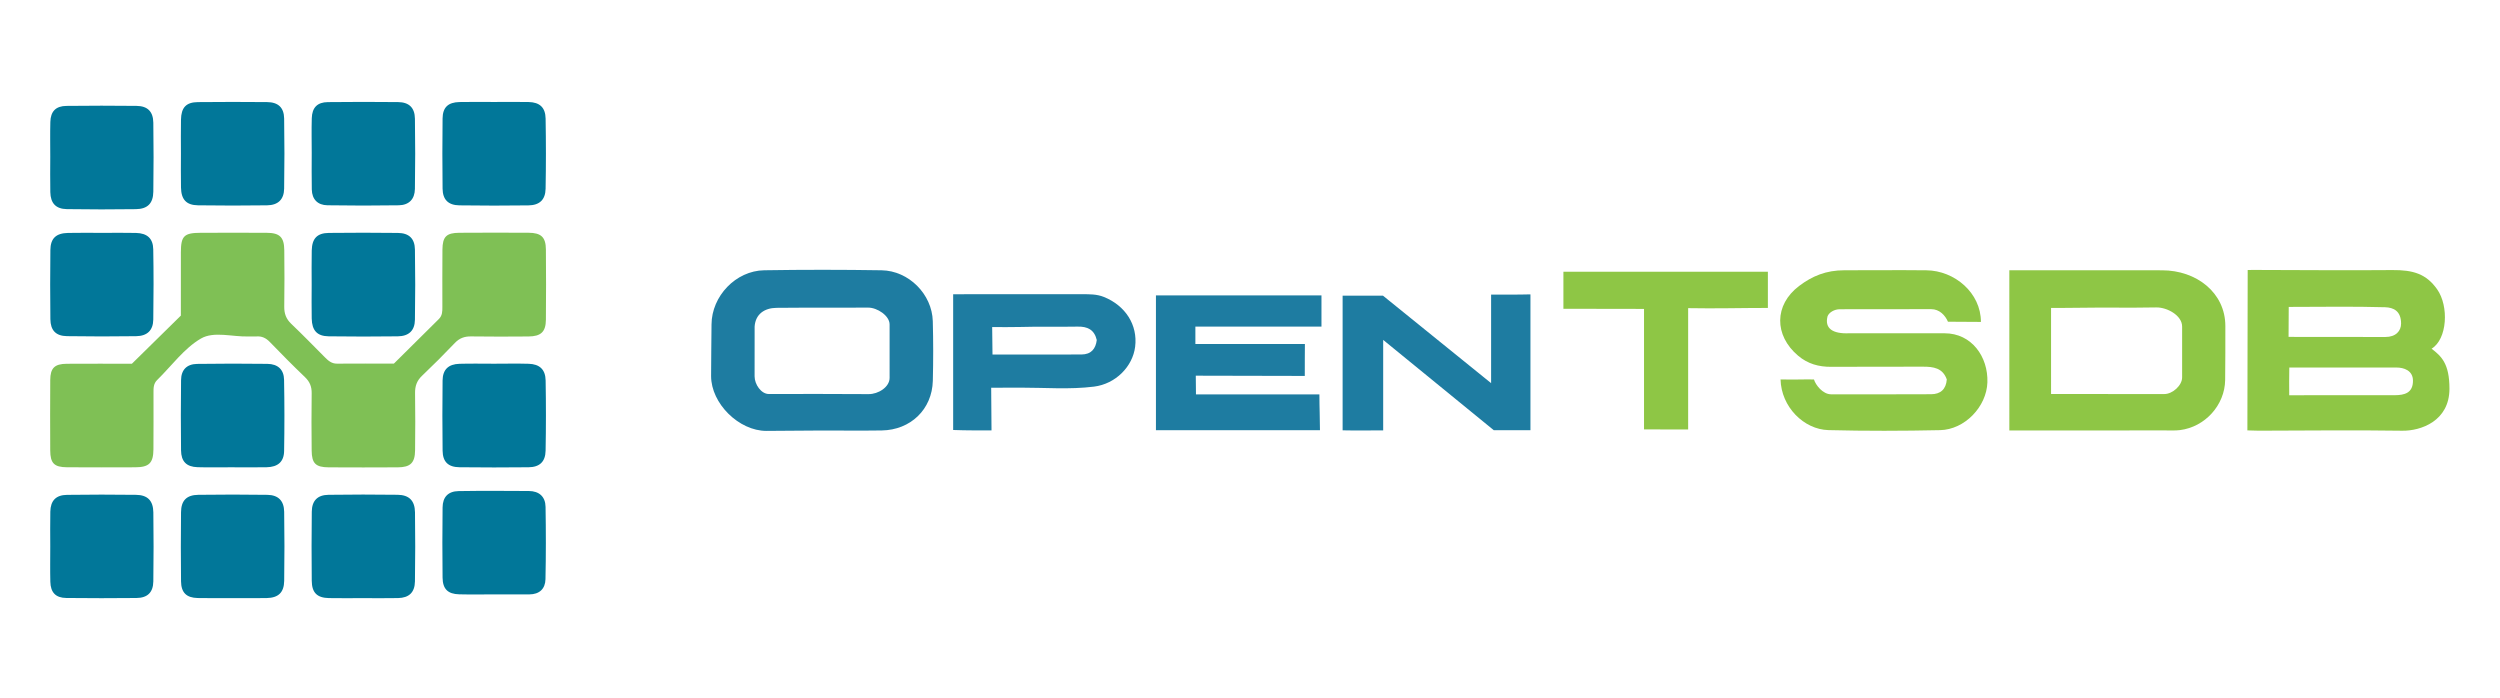 <svg xmlns="http://www.w3.org/2000/svg" xmlns:xlink="http://www.w3.org/1999/xlink" height="133" x="0" y="0" enable-background="new 0 0 496 133" version="1.1" viewBox="8.84 18.1 476.32 98.8" xml:space="preserve"><g id="Layer_1"><path fill="#8EC645" fill-rule="evenodd" d="M466.539,83.065c-9.109-0.136-18.223-0.026-27.334-0.007 C438.448,83.061,437.688,83,437.03,83c0-2.213,0.057-28.021,0.057-30.562c0.788,0,1.111-0.006,1.744-0.005 c8.605,0.016,17.211,0.099,25.815,0.023c3.973-0.035,6.47,0.729,8.541,3.669c2.266,3.217,1.938,9.5-1.062,11.312 c1.859,1.438,3.404,2.812,3.404,7.625C475.529,81.25,470.034,83.117,466.539,83.065z M444.875,65.188 c7.308,0,11.739,0.018,18.438,0.018c2,0,3-1.143,3-2.562c0-2.393-1.442-3.061-3.049-3.107c-6.016-0.178-12.358-0.06-18.357-0.06 C444.906,61.5,444.875,63,444.875,65.188z M465.438,71.024c-7.431,0-13.223,0-20.422,0c-0.049,1.887-0.016,3.413-0.016,5.28 c6.543,0,13.549,0.011,20.095-0.007c1.881-0.005,3.483-0.423,3.483-2.757C468.578,71.562,466.812,71.024,465.438,71.024z" clip-rule="evenodd"/><path fill="#8EC645" fill-rule="evenodd" d="M357.036,61.274c-0.575,2.267,0.919,3.36,4.134,3.223 c6,0,12.125,0.003,18.171,0.003c5.162,0,8.316,4.482,8.153,9.355c-0.154,4.623-4.299,8.997-9.021,9.1 c-7.079,0.152-14.168,0.174-21.246-0.007c-4.734-0.12-9.017-4.449-9.142-9.657c1.083,0,2.201,0.05,3.289,0.014 c1.131-0.038,2.264-0.009,3.078-0.009c0.3,1.037,1.675,2.829,3.263,2.829c5.956,0,12.516,0.022,19.076-0.016 c1.752-0.01,2.823-0.921,2.969-2.814c-0.772-2.192-2.562-2.445-4.567-2.433c-5.818,0.032-11.637-0.019-17.455,0.027 c-2.372,0.019-4.473-0.567-6.309-2.118c-4.581-3.87-4.583-9.677,0.195-13.29c2.515-1.9,5.147-2.989,8.618-2.989 c5.142,0,10.443-0.05,15.629,0.006c5.384,0.057,10.39,4.294,10.39,9.836c-2.176,0-4.426-0.039-6.279-0.039 c-0.521-1.211-1.604-2.396-3.212-2.396c-7.395,0-13.768,0.018-17.385,0.018C358.332,59.916,357.295,60.541,357.036,61.274z" clip-rule="evenodd"/><path fill="#8EC645" fill-rule="evenodd" d="M391.673,52.496c6.359,0,12.415,0.001,18.47,0 c3.544,0,7.024,0.004,10.627,0.004c6.543,0,12.061,4.25,12.061,10.625c0,3.812,0.005,6.604-0.038,10.272 c-0.055,4.776-3.826,8.952-8.604,9.548c-0.874,0.109-1.769,0.064-2.654,0.064c-9.852,0.004-19.703,0.003-29.86,0.003 C391.673,72.857,391.673,62.951,391.673,52.496z M399.624,76.07c7.466,0,14.52-0.011,21.572,0.008 c1.591,0.003,3.399-1.652,3.399-3.162c0-3.865,0-5.838,0-9.708c0-2.103-2.859-3.675-4.932-3.635 c-5.052,0.098-10.107-0.015-15.16,0.071c-1.583,0.028-3.248,0.022-4.88,0.022C399.624,64.785,399.624,70.419,399.624,76.07z" clip-rule="evenodd"/><path fill="#1E7CA1" fill-rule="evenodd" d="M165.464,83.023c-3.537,0-6.964,0.076-10.6,0.076 c-5.244,0-10.539-5.225-10.539-10.447c0-3.215,0.065-6.556,0.082-9.84c0.028-5.384,4.616-10.231,10.04-10.318 c7.449-0.121,14.903-0.116,22.353,0.002c5.187,0.082,9.625,4.559,9.764,9.695c0.103,3.786,0.103,7.579,0.007,11.365 c-0.138,5.433-4.223,9.374-9.739,9.457C173.042,83.07,169.252,83.024,165.464,83.023z M178.333,62.812 c0-1.667-2.372-3.215-4.076-3.203c-5.823,0.042-11.646-0.017-17.469,0.043c-2.303,0.024-4.01,1.204-4.171,3.562 c0,3.035-0.006,6.348-0.006,9.485c0,1.55,1.264,3.371,2.707,3.371c6.099,0,12.55-0.035,19.001,0.022 c1.864,0.017,4.015-1.344,4.015-3.094C178.333,69.139,178.333,66.768,178.333,62.812z" clip-rule="evenodd"/><path fill="#1E7CA1" fill-rule="evenodd" d="M260.617,57.283c0,2.088,0,3.816,0,5.948 c-8.053,0-16.461,0-24.023,0c0,1.426,0,2.176,0,3.31c6.42,0,14.106,0,20.865,0c0,2-0.036,3.86-0.02,6.084 c-6.869,0-14.574-0.047-20.768-0.047c0,1.375,0.035,2.172,0.035,3.569c7.748,0,15.625,0,23.517,0c0,2.519,0.107,4.519,0.107,6.815 c-10.401,0-20.689,0-31.25,0c0-8.615,0-17.007,0-25.68C239.528,57.283,249.94,57.283,260.617,57.283z" clip-rule="evenodd"/><path fill="#1E7CA1" fill-rule="evenodd" d="M292.937,74.003c0-6.11,0-11.488,0-16.879 c2.442,0,4.906,0.031,7.496-0.039c0,8.789,0,17.204,0,25.877c-2.416,0-4.633,0-6.992,0c-6.765-5.523-13.666-11.158-21.066-17.2 c0,6.018,0,11.77,0,17.237c-2.58,0-5.026,0.052-7.728-0.009c0-8.6,0-17.003,0-25.656c2.396,0,5.182-0.001,7.688-0.001 C279.155,62.855,285.486,67.97,292.937,74.003z" clip-rule="evenodd"/><path fill="#1E7CA1" fill-rule="evenodd" d="M197.688,74.875c0,2.651,0.063,5.625,0.063,8.125 c-2.376,0-4.614,0.026-7.308-0.075c0-8.502,0-17.236,0-25.862c0.745,0,17.018-0.035,24.593-0.008 c1.381,0.004,2.764-0.02,4.101,0.514c4.14,1.653,6.493,5.352,5.979,9.492c-0.467,3.78-3.716,7.087-7.838,7.601 c-4.644,0.581-9.328,0.189-13.995,0.194C201.679,74.856,199.625,74.875,197.688,74.875z M197.938,68.548 c5.687,0,11.458,0.014,16.961-0.009c1.822-0.007,2.706-1.067,2.906-2.758c-0.472-1.985-1.772-2.589-3.649-2.552 c-3.647,0.071-7.298-0.04-10.942,0.07c-1.689,0.051-3.715,0.014-5.338,0.014C197.875,64.773,197.938,66.625,197.938,68.548z" clip-rule="evenodd"/><path fill="#8EC645" fill-rule="evenodd" d="M330.48,82.832c-3.102,0-5.602-0.02-8.408-0.02 c0-7.619,0-15.124,0-22.955c-5.193,0-10.568-0.026-15.36-0.026c0-2.429,0.001-4.625,0.001-7.06c13.005,0,26.155,0,38.957,0 c0,2.102,0.001,4.268,0.001,6.899c-5.167,0-9.973,0.142-15.19,0.04C330.48,67.369,330.48,74.977,330.48,82.832z" clip-rule="evenodd"/></g><g id="Layer_2"><g><path fill="#7FC055" fill-rule="evenodd" d="M33.969,70.303c3.255-3.2,6.237-6.132,9.33-9.172 c0-3.979-0.011-8.028,0.004-12.077c0.011-3.107,0.609-3.689,3.777-3.699c4.19-0.012,8.382-0.021,12.572,0.001 c2.499,0.013,3.33,0.835,3.353,3.338c0.034,3.572,0.054,7.146-0.006,10.717c-0.021,1.332,0.352,2.354,1.33,3.285 c2.188,2.085,4.295,4.255,6.427,6.396c0.64,0.644,1.281,1.202,2.289,1.194c3.639-0.028,7.276-0.011,10.845-0.011 c2.92-2.898,5.738-5.706,8.571-8.498c0.666-0.656,0.663-1.463,0.663-2.293c-0.001-3.641-0.019-7.282,0.013-10.923 c0.021-2.464,0.746-3.193,3.214-3.209c4.397-0.03,8.795-0.029,13.191-0.005c2.398,0.012,3.285,0.839,3.307,3.176 c0.043,4.466,0.044,8.931,0.001,13.397c-0.021,2.308-0.946,3.17-3.318,3.188c-3.64,0.028-7.282,0.044-10.923-0.011 c-1.256-0.02-2.222,0.321-3.104,1.247c-2.038,2.138-4.128,4.23-6.268,6.266c-0.982,0.933-1.334,1.965-1.314,3.293 c0.058,3.639,0.045,7.281,0.003,10.922c-0.027,2.359-0.893,3.2-3.271,3.216c-4.396,0.027-8.793,0.026-13.19,0.001 c-2.474-0.014-3.218-0.747-3.241-3.188c-0.033-3.641-0.054-7.282,0.001-10.923c0.02-1.266-0.362-2.203-1.285-3.084 c-2.284-2.181-4.504-4.432-6.701-6.701c-0.728-0.752-1.52-1.123-2.554-1.042c-0.478,0.037-0.962-0.013-1.442,0.004 c-3.081,0.112-6.639-1.054-9.128,0.403c-3.214,1.881-5.58,5.208-8.329,7.894c-0.731,0.714-0.695,1.596-0.696,2.489 c-0.002,3.572,0.017,7.145-0.013,10.718c-0.022,2.624-0.831,3.413-3.48,3.423c-4.328,0.018-8.656,0.023-12.984-0.005 c-2.452-0.016-3.186-0.759-3.199-3.225c-0.024-4.467-0.027-8.932,0.003-13.398c0.015-2.274,0.825-3.077,3.138-3.095 C25.744,70.278,29.933,70.303,33.969,70.303z" clip-rule="evenodd"/><path fill="#017799" fill-rule="evenodd" d="M18.417,30.821c0.001-2.193-0.043-4.388,0.015-6.58 c0.053-2.022,1.035-3.039,3.062-3.063c4.456-0.054,8.911-0.053,13.366-0.003c2.094,0.024,3.161,1.073,3.191,3.194 c0.064,4.387,0.063,8.775,0.001,13.161c-0.032,2.219-1.104,3.29-3.317,3.319c-4.387,0.06-8.775,0.063-13.16-0.007 c-2.101-0.033-3.103-1.125-3.148-3.235C18.378,35.346,18.416,33.083,18.417,30.821z" clip-rule="evenodd"/><path fill="#017799" fill-rule="evenodd" d="M18.417,105.068c0-2.192-0.039-4.387,0.011-6.579 c0.047-2.103,1.056-3.173,3.173-3.203c4.385-0.062,8.772-0.062,13.158-0.005c2.199,0.027,3.266,1.107,3.296,3.335 c0.059,4.385,0.063,8.771-0.003,13.157c-0.032,2.106-1.12,3.145-3.215,3.164c-4.454,0.045-8.91,0.05-13.363-0.004 c-2.019-0.024-2.992-1.043-3.043-3.079C18.374,109.593,18.417,107.33,18.417,105.068z" clip-rule="evenodd"/><path fill="#017799" fill-rule="evenodd" d="M43.314,30.166c0-2.126-0.036-4.252,0.009-6.377 c0.049-2.317,0.983-3.311,3.228-3.334c4.388-0.045,8.778-0.044,13.167-0.004c2.118,0.018,3.226,1.03,3.26,3.125 c0.074,4.456,0.071,8.915-0.001,13.372c-0.035,2.065-1.163,3.145-3.254,3.171c-4.387,0.059-8.778,0.062-13.166-0.002 c-2.214-0.032-3.187-1.101-3.232-3.368C43.279,34.557,43.314,32.361,43.314,30.166z" clip-rule="evenodd"/><path fill="#017799" fill-rule="evenodd" d="M68.232,30.111c-0.002-2.194-0.053-4.391,0.011-6.583 c0.06-2.034,1.048-3.05,3.062-3.073c4.458-0.053,8.917-0.05,13.375-0.005c2.093,0.021,3.185,1.062,3.216,3.174 c0.068,4.457,0.07,8.916-0.003,13.373c-0.034,1.973-1.143,3.085-3.098,3.117c-4.525,0.07-9.053,0.07-13.578-0.004 c-1.842-0.03-2.926-1.12-2.97-3.003C68.193,34.776,68.235,32.443,68.232,30.111z" clip-rule="evenodd"/><path fill="#017799" fill-rule="evenodd" d="M52.864,90.031c-2.126-0.002-4.254,0.048-6.378-0.017 c-2.114-0.064-3.13-1.078-3.153-3.216c-0.048-4.457-0.051-8.916,0.004-13.373c0.023-1.972,1.093-3.062,3.077-3.091 c4.457-0.067,8.916-0.065,13.373-0.008c1.992,0.025,3.139,1.081,3.177,3.031c0.087,4.524,0.086,9.053,0.008,13.577 c-0.036,2.049-1.188,3.042-3.318,3.087C57.391,90.07,55.127,90.033,52.864,90.031z" clip-rule="evenodd"/><path fill="#017799" fill-rule="evenodd" d="M53.069,114.955c-2.193-0.003-4.388,0.038-6.581-0.014 c-2.131-0.051-3.132-1.032-3.157-3.192c-0.05-4.387-0.048-8.775-0.001-13.163c0.023-2.224,1.056-3.278,3.29-3.309 c4.388-0.059,8.776-0.061,13.164,0.004c2.072,0.031,3.165,1.126,3.197,3.227c0.068,4.387,0.069,8.776,0.004,13.163 c-0.034,2.226-1.124,3.234-3.334,3.277C57.458,114.99,55.263,114.956,53.069,114.955z" clip-rule="evenodd"/><path fill="#017799" fill-rule="evenodd" d="M77.888,114.961c-2.126,0-4.254,0.035-6.379-0.009 c-2.254-0.047-3.248-1.017-3.272-3.297c-0.044-4.389-0.047-8.779,0.007-13.168c0.025-2.095,1.088-3.183,3.184-3.212 c4.388-0.064,8.78-0.062,13.168-0.005c2.196,0.031,3.281,1.121,3.312,3.338c0.059,4.389,0.062,8.779-0.009,13.168 c-0.035,2.105-1.133,3.128-3.221,3.174C82.416,114.998,80.151,114.961,77.888,114.961z" clip-rule="evenodd"/><path fill="#017799" fill-rule="evenodd" d="M68.222,55.308c0.003-2.195-0.037-4.392,0.014-6.586 c0.051-2.283,1.027-3.319,3.25-3.344c4.391-0.05,8.782-0.05,13.174,0.003c2.106,0.024,3.203,1.068,3.236,3.168 c0.072,4.458,0.074,8.92-0.001,13.378c-0.036,2.07-1.166,3.127-3.272,3.153c-4.391,0.054-8.782,0.06-13.174-0.003 c-2.196-0.031-3.171-1.113-3.219-3.389C68.185,59.562,68.22,57.435,68.222,55.308z" clip-rule="evenodd"/><path fill="#017799" fill-rule="evenodd" d="M102.911,114.249c-2.195-0.001-4.392,0.043-6.585-0.014 c-2.159-0.055-3.139-1.013-3.163-3.186c-0.051-4.457-0.052-8.918,0.003-13.375c0.024-1.991,1.071-3.075,3.058-3.107 c4.458-0.069,8.917-0.043,13.375-0.016c1.965,0.011,3.153,1.074,3.185,3.023c0.076,4.595,0.084,9.192-0.016,13.785 c-0.041,1.823-1.149,2.882-3.066,2.889C107.438,114.257,105.173,114.251,102.911,114.249z" clip-rule="evenodd"/><path fill="#017799" fill-rule="evenodd" d="M102.968,70.298c2.196-0.003,4.392-0.052,6.585,0.012 c2.093,0.06,3.208,1.085,3.244,3.185c0.078,4.458,0.078,8.919-0.006,13.375c-0.04,2.111-1.144,3.134-3.242,3.157 c-4.392,0.047-8.783,0.049-13.172-0.004c-2.149-0.024-3.184-1.037-3.209-3.157c-0.056-4.459-0.056-8.919-0.004-13.377 c0.024-2.073,1.102-3.111,3.219-3.174C98.577,70.249,100.774,70.299,102.968,70.298z" clip-rule="evenodd"/><path fill="#017799" fill-rule="evenodd" d="M102.975,20.43c2.194-0.001,4.39-0.039,6.583,0.009 c2.107,0.047,3.198,1.033,3.236,3.155c0.078,4.456,0.082,8.915-0.002,13.37c-0.04,2.091-1.156,3.139-3.26,3.167 c-4.388,0.058-8.778,0.058-13.166-0.005c-2.126-0.031-3.176-1.088-3.202-3.186c-0.053-4.456-0.054-8.915,0-13.372 c0.025-2.121,1.056-3.078,3.227-3.126C98.584,20.392,100.78,20.43,102.975,20.43z" clip-rule="evenodd"/><path fill="#017799" fill-rule="evenodd" d="M28.374,45.369c2.127,0,4.256-0.042,6.382,0.012 c2.13,0.054,3.245,1.046,3.282,3.128c0.078,4.458,0.077,8.921,0.005,13.381c-0.033,2.061-1.162,3.133-3.271,3.162 c-4.392,0.06-8.785,0.065-13.176-0.006c-2.119-0.034-3.133-1.102-3.158-3.237c-0.05-4.391-0.052-8.784,0-13.176 c0.027-2.219,1.075-3.201,3.348-3.253C23.981,45.329,26.178,45.368,28.374,45.369z" clip-rule="evenodd"/></g></g></svg>